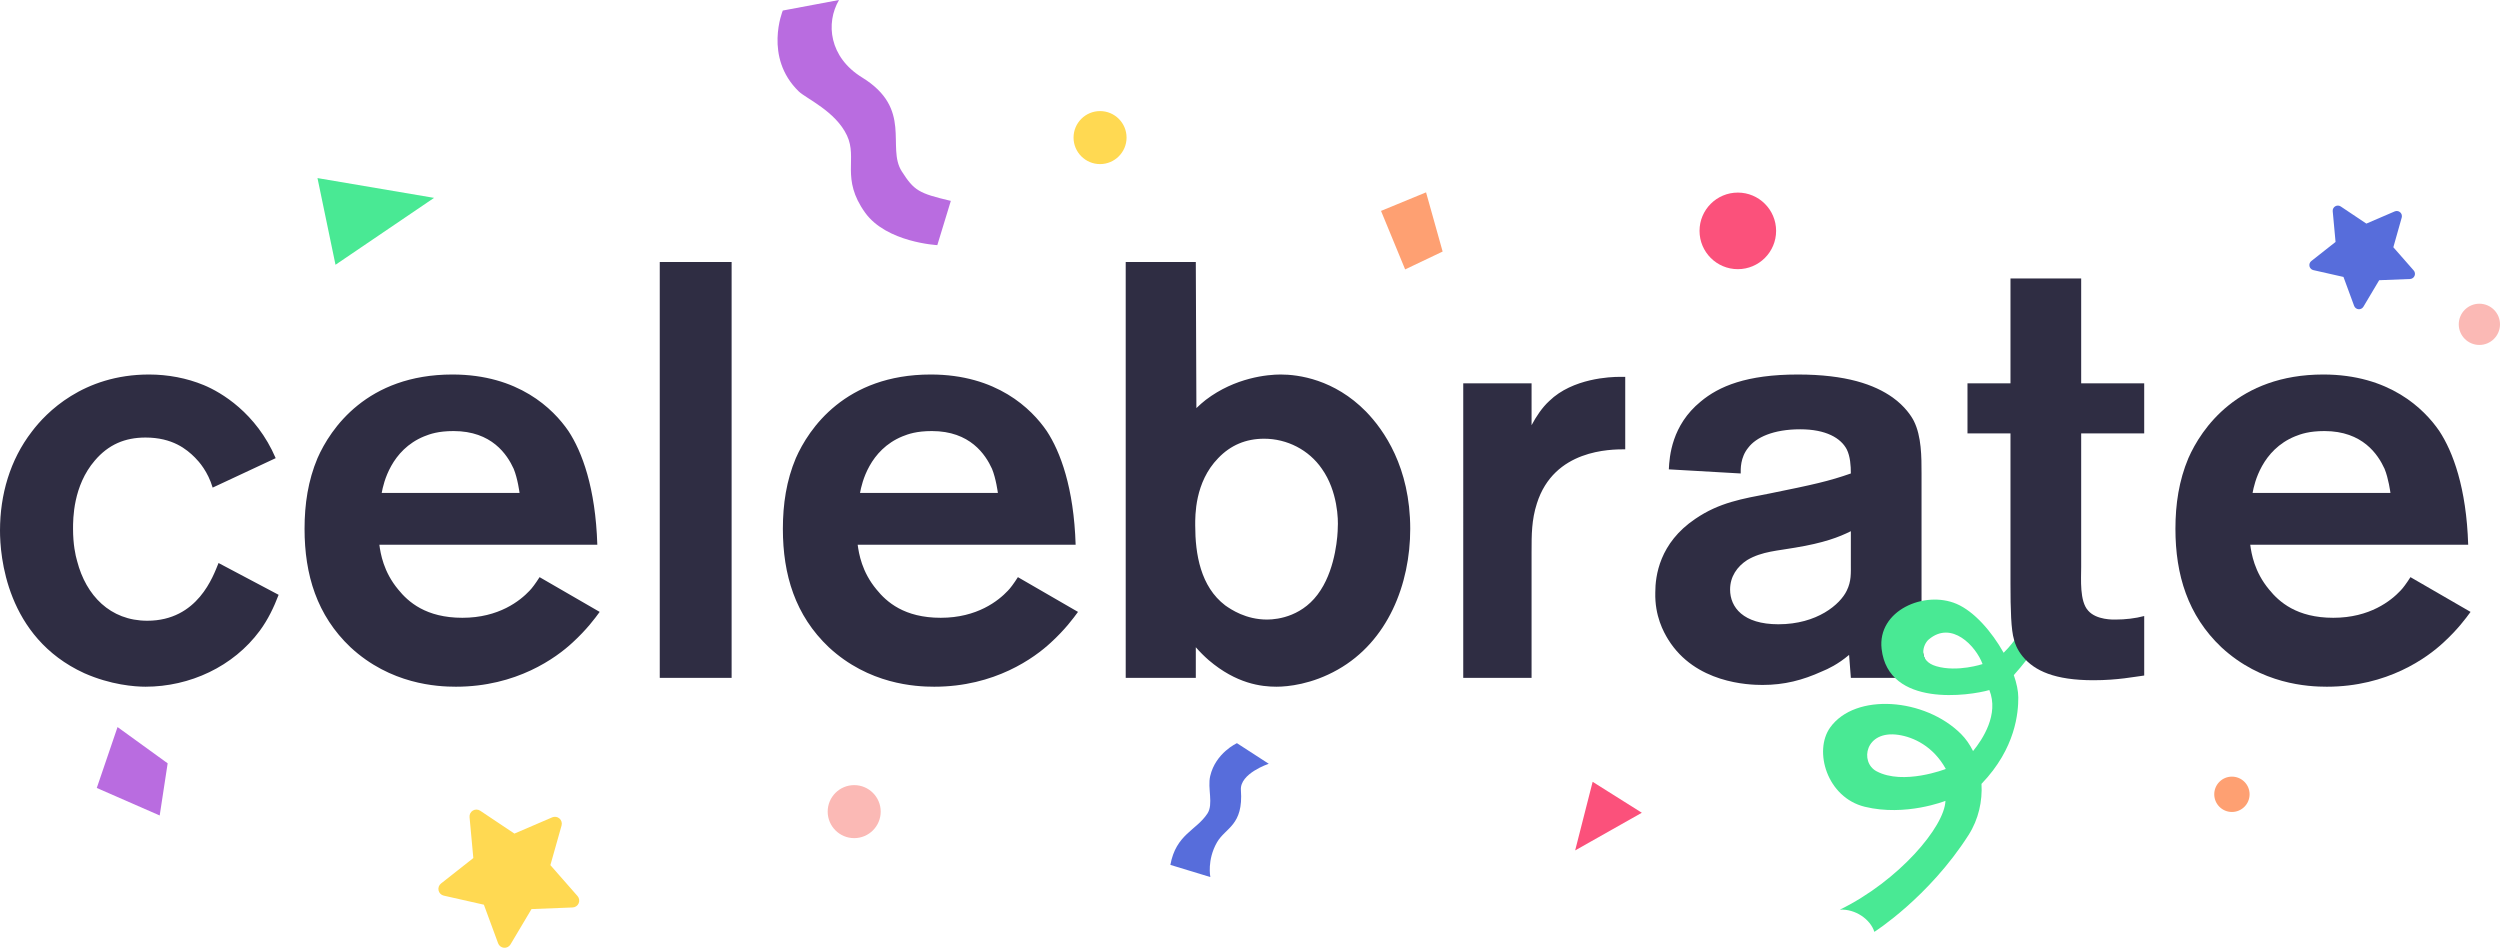 <svg viewBox="0 0 888 337" xmlns="http://www.w3.org/2000/svg" fill-rule="evenodd" clip-rule="evenodd" stroke-linejoin="round" stroke-miterlimit="1.414"><path fill="none" d="M0 0h888v337H0z"/><path d="M98.969 211.279L77.627 199.98c-1.883 4.604-7.324 20.506-25.318 20.506-13.182 0-21.76-8.998-24.899-21.133-.628-2.093-1.465-6.068-1.465-11.508 0-3.557 0-15.275 7.742-24.272 4.813-5.649 10.671-8.16 17.994-8.16 9.625 0 14.647 4.185 17.576 7.114 1.465 1.465 4.604 5.022 6.277 10.671l22.389-10.462c-6.905-16.111-19.459-23.434-25.527-25.945-6.068-2.511-12.764-3.766-19.459-3.766-23.435 0-36.617 13.6-41.638 20.296C3.557 163.364 0 175.709 0 188.472c0 8.788 2.092 37.872 29.921 50.636 9.415 4.184 17.994 4.812 21.76 4.812 15.693 0 31.177-7.114 40.592-19.877 2.93-3.976 5.022-8.37 6.696-12.764zm114.034 6.068l-21.342-12.345c-1.465 2.302-2.72 3.976-3.557 4.813-3.348 3.557-10.881 9.624-23.853 9.624-12.973 0-19.25-5.649-22.807-10.043-5.231-6.277-6.277-12.763-6.696-15.902h77.418c-.628-20.296-5.44-33.059-10.253-40.383-5.44-7.951-17.785-20.086-41.219-20.086-30.34 0-43.312 19.249-47.915 29.711-3.348 7.951-4.604 16.321-4.604 25.109 0 16.32 4.394 30.757 16.321 42.056 14.228 13.182 30.758 14.019 37.453 14.019 21.551 0 35.57-10.252 41.429-15.693 5.022-4.603 7.951-8.578 9.625-10.88zm169.9 0l-21.342-12.345c-1.465 2.302-2.72 3.976-3.557 4.813-3.348 3.557-10.881 9.624-23.853 9.624-12.973 0-19.25-5.649-22.807-10.043-5.231-6.277-6.277-12.763-6.696-15.902h77.418c-.628-20.296-5.44-33.059-10.253-40.383-5.44-7.951-17.785-20.086-41.219-20.086-30.34 0-43.312 19.249-47.915 29.711-3.348 7.951-4.604 16.321-4.604 25.109 0 16.32 4.394 30.757 16.321 42.056 14.228 13.182 30.758 14.019 37.453 14.019 21.552 0 35.57-10.252 41.429-15.693 5.022-4.603 7.951-8.578 9.625-10.88zM424.75 93.061l.209 51.89c1.047-1.046 2.302-2.092 3.348-2.929 10.462-7.951 21.97-8.997 26.573-8.997 6.277 0 19.041 1.674 30.34 13.182 6.277 6.486 15.692 19.668 15.692 41.638 0 19.668-7.951 39.964-25.736 50.007-9.206 5.231-17.785 6.068-21.76 6.068-5.441 0-14.228-1.046-24.063-9.416-1.673-1.464-3.138-2.929-4.603-4.603v10.881h-24.899V93.061h24.899zm262.383 147.721c-4.185-6.696-4.603-8.998-4.603-16.949v-55.657c0-5.858 0-13.181-2.72-18.622-.837-1.673-3.139-5.23-7.533-8.369-6.486-4.603-16.53-8.16-33.687-8.16-18.204 0-28.038 4.184-34.524 9.625-10.253 8.369-11.09 19.459-11.299 24.062l25.527 1.464c0-1.464-.209-5.649 2.72-9.206 2.72-3.557 8.788-6.486 18.413-6.486 9.206 0 14.437 3.138 16.53 7.114 1.255 2.511 1.464 5.858 1.464 8.578-7.741 2.721-13.391 3.976-28.874 7.115-9.625 1.883-17.785 3.138-26.364 8.997-12.764 8.578-14.228 20.296-14.228 26.154-.209 8.37 2.929 14.019 4.603 16.739 9.625 15.484 28.456 16.111 33.478 16.111 7.742 0 14.228-1.673 21.133-4.812 2.092-.837 5.649-2.511 9.625-5.859l.627 8.161h29.712zM259.872 93.061v147.721h-25.527V93.061h25.527zm317.412 40.801v25.736c-5.231 0-25.318 0-31.386 19.25-1.883 5.858-1.883 11.089-1.883 17.157v44.777h-24.271V136.163h24.271v14.856c1.674-3.138 3.766-6.277 6.277-8.579 8.349-8.139 21.902-8.576 24.899-8.578h2.093zm80.137 66.328c0 3.347.21 6.277-1.464 9.625-2.302 4.812-10.462 11.926-24.272 11.926-12.554 0-17.157-6.068-17.157-12.345 0-4.603 2.511-8.16 6.068-10.462 5.231-3.138 11.298-3.348 16.948-4.394 10.252-1.674 15.693-3.766 19.877-5.858v11.508zm-182.245-12.764c0 2.302-.627 13.81-6.068 22.179-5.858 9.207-15.065 10.462-19.04 10.462-7.533 0-12.764-3.557-14.856-5.022-8.788-6.695-10.671-18.203-10.671-28.456 0-3.347-.209-15.274 8.16-23.853 4.394-4.603 9.834-6.904 16.321-6.904 8.16 0 15.902 3.975 20.505 10.671 5.649 7.951 5.858 18.203 5.649 20.923zm-290.629-12.345c-.018-.141-.649-5.071-2.093-8.578-2.301-5.022-7.741-13.392-21.342-13.392-5.44 0-8.369 1.047-10.462 1.884-11.717 4.812-14.437 16.529-15.065 20.086h48.962zm169.9 0c-.018-.141-.649-5.071-2.093-8.578-2.301-5.022-7.741-13.392-21.342-13.392-5.44 0-8.369 1.047-10.462 1.884-11.717 4.812-14.437 16.529-15.065 20.086h48.962z" fill="#2f2d43"/><path d="M303.41 278.873c5.196 0 9.415 4.219 9.415 9.416s-4.219 9.416-9.415 9.416c-5.197 0-9.416-4.219-9.416-9.416s4.219-9.416 9.416-9.416zM880.677 107.88c4.042 0 7.323 3.281 7.323 7.323s-3.281 7.323-7.323 7.323-7.324-3.281-7.324-7.323 3.282-7.323 7.324-7.323z" fill="#fbb9b5"/><path d="M166.784 290.229c-.087-.939.374-1.844 1.184-2.326.81-.482 1.825-.455 2.609.069l12.148 8.121 13.423-5.773c.866-.372 1.869-.214 2.578.408.709.621.997 1.595.741 2.502l-3.969 14.063 9.638 10.983c.622.708.781 1.711.409 2.577-.372.866-1.209 1.442-2.151 1.478l-14.601.571-7.467 12.56c-.482.811-1.386 1.272-2.325 1.186-.939-.086-1.744-.705-2.07-1.589l-5.055-13.71-14.253-3.22c-.92-.208-1.638-.926-1.846-1.845-.208-.92.131-1.877.871-2.46l11.478-9.044-1.342-14.551zM390.739 39.457c5.197 0 9.416 4.219 9.416 9.416 0 5.196-4.219 9.415-9.416 9.415-5.196 0-9.415-4.219-9.415-9.415 0-5.197 4.219-9.416 9.415-9.416z" fill="#ffd952"/><path d="M439.363 263.976l11.3 7.321s-10.332 3.42-9.894 9.331c.937 12.635-5.475 13.316-8.494 18.574-3.61 6.288-2.358 12.33-2.358 12.33l-14.199-4.323c1.993-10.894 9.165-12.165 13.157-18.233 2.212-3.364-.029-8.979.986-13.324 1.929-8.254 9.502-11.676 9.502-11.676zM828.581 75.025c-.065-.704.28-1.383.888-1.744.608-.362 1.369-.342 1.957.051l9.111 6.091 10.067-4.33c.65-.279 1.402-.16 1.934.306.531.466.748 1.196.556 1.877l-2.977 10.547 7.228 8.237c.467.531.586 1.284.307 1.933-.279.65-.907 1.081-1.613 1.109l-10.951.428-5.6 9.42c-.362.608-1.04.954-1.744.889-.704-.065-1.308-.528-1.553-1.192L832.4 98.365l-10.69-2.415c-.689-.156-1.228-.695-1.384-1.384-.156-.69.098-1.408.653-1.845l8.608-6.783-1.006-10.913z" fill="#576ddb"/><path d="M565.706 277.699l17.47 10.99-23.682 13.38 6.212-24.37zm51.568-209.292c7.506 0 13.6 6.095 13.6 13.601 0 7.506-6.094 13.6-13.6 13.6-7.507 0-13.601-6.094-13.601-13.6 0-7.506 6.094-13.601 13.601-13.601z" fill="#fb517b"/><path d="M711.691 231.868c8.717-8.724 8.737-15.415 10.061-21.309 2.749.765 5.381 3.354 8.484 3.941-3.073 10.44-8.638 18.251-14.929 25.298 1.008 2.897 1.58 5.621 1.59 7.91.023 5.28-.857 18.02-13.069 30.724.354 6.07-.995 12.529-4.607 18.182-14.145 22.142-33.446 34.382-33.446 34.382-1.409-4.468-6.749-8.185-12.25-7.887 20.856-10.186 37.191-29.448 37.498-38.648 0 0-14.105 5.648-28.644 2.105-13.446-3.277-18.263-19.826-12.312-28.149 8.903-12.452 33.712-10.519 46.528 2.329 1.66 1.663 3.09 3.714 4.232 6.031 3.386-4.14 9.269-13.05 5.792-21.674-6.801 1.977-35.866 6.406-38.271-14.602-1.562-13.645 15.223-20.879 26.608-16.012 6.272 2.682 12.52 9.849 16.735 17.379zm-20.539 41.266s-15.078 5.901-24.609.82c-6.054-3.228-4.059-14.663 7.752-12.933 5.315.778 12.378 3.993 16.857 12.113zm13.058-37.258s-8.907 2.978-16.449.769c-6.606-1.934-4.778-7.71-2.675-9.499 8.112-6.901 16.789 2.367 19.124 8.73zM112.772 63.256l41.409 7.028-35.009 23.764-6.4-30.792z" fill="#49e994"/><path d="M792.778 275.859c3.465 0 6.278 2.813 6.278 6.277s-2.813 6.277-6.278 6.277c-3.464 0-6.277-2.813-6.277-6.277s2.813-6.277 6.277-6.277zM506.536 68.32l-15.996 6.594 8.567 20.781 13.319-6.347-5.89-21.028z" fill="#fea072"/><path d="M34.377 279.884l7.373-21.633 17.802 12.881-2.828 18.525-22.347-9.773zM278.047 3.746L298.018 0c-4.818 8.25-3.477 20.328 8.184 27.504 18.171 11.182 8.592 24.76 14.104 33.355 4.39 6.846 5.989 7.8 17.429 10.493l-4.8 15.718s-18.032-.929-25.645-11.534c-8.735-12.169-2.59-19.182-6.437-27.393-4.037-8.619-14.517-13.133-17.139-15.678-12.516-12.149-5.667-28.719-5.667-28.719z" fill="#b96ce0"/><path d="M877.538 217.347l-21.342-12.345c-1.465 2.302-2.72 3.976-3.557 4.813-3.348 3.557-10.88 9.624-23.853 9.624s-19.25-5.649-22.807-10.043c-5.231-6.277-6.277-12.763-6.695-15.902h77.417c-.627-20.296-5.44-33.059-10.252-40.383-5.441-7.951-17.785-20.086-41.22-20.086-30.339 0-43.312 19.249-47.915 29.711-3.348 7.951-4.603 16.321-4.603 25.109 0 16.32 4.394 30.757 16.32 42.056 14.228 13.182 30.758 14.019 37.453 14.019 21.552 0 35.571-10.252 41.429-15.693 5.022-4.603 7.951-8.578 9.625-10.88zM739.233 98.919v37.244h22.388v17.785h-22.388v47.497c0 4.185-.628 12.136 2.511 15.484 2.929 3.347 8.997 3.138 9.625 3.138 3.557 0 7.114-.418 10.252-1.255v21.133c-3.348.418-9.416 1.674-17.994 1.674-13.81 0-20.924-3.348-25.109-8.37-2.092-2.511-2.929-5.022-3.138-6.068-1.046-3.348-1.256-10.671-1.256-19.877v-53.356H698.85v-17.785h15.274V98.919h25.109zm109.849 76.162c-.043-.333-.677-5.14-2.092-8.578-2.302-5.022-7.742-13.392-21.342-13.392-5.441 0-8.37 1.047-10.462 1.884-11.718 4.812-14.438 16.529-15.065 20.086h48.961z" fill="#2f2d43"/></svg>